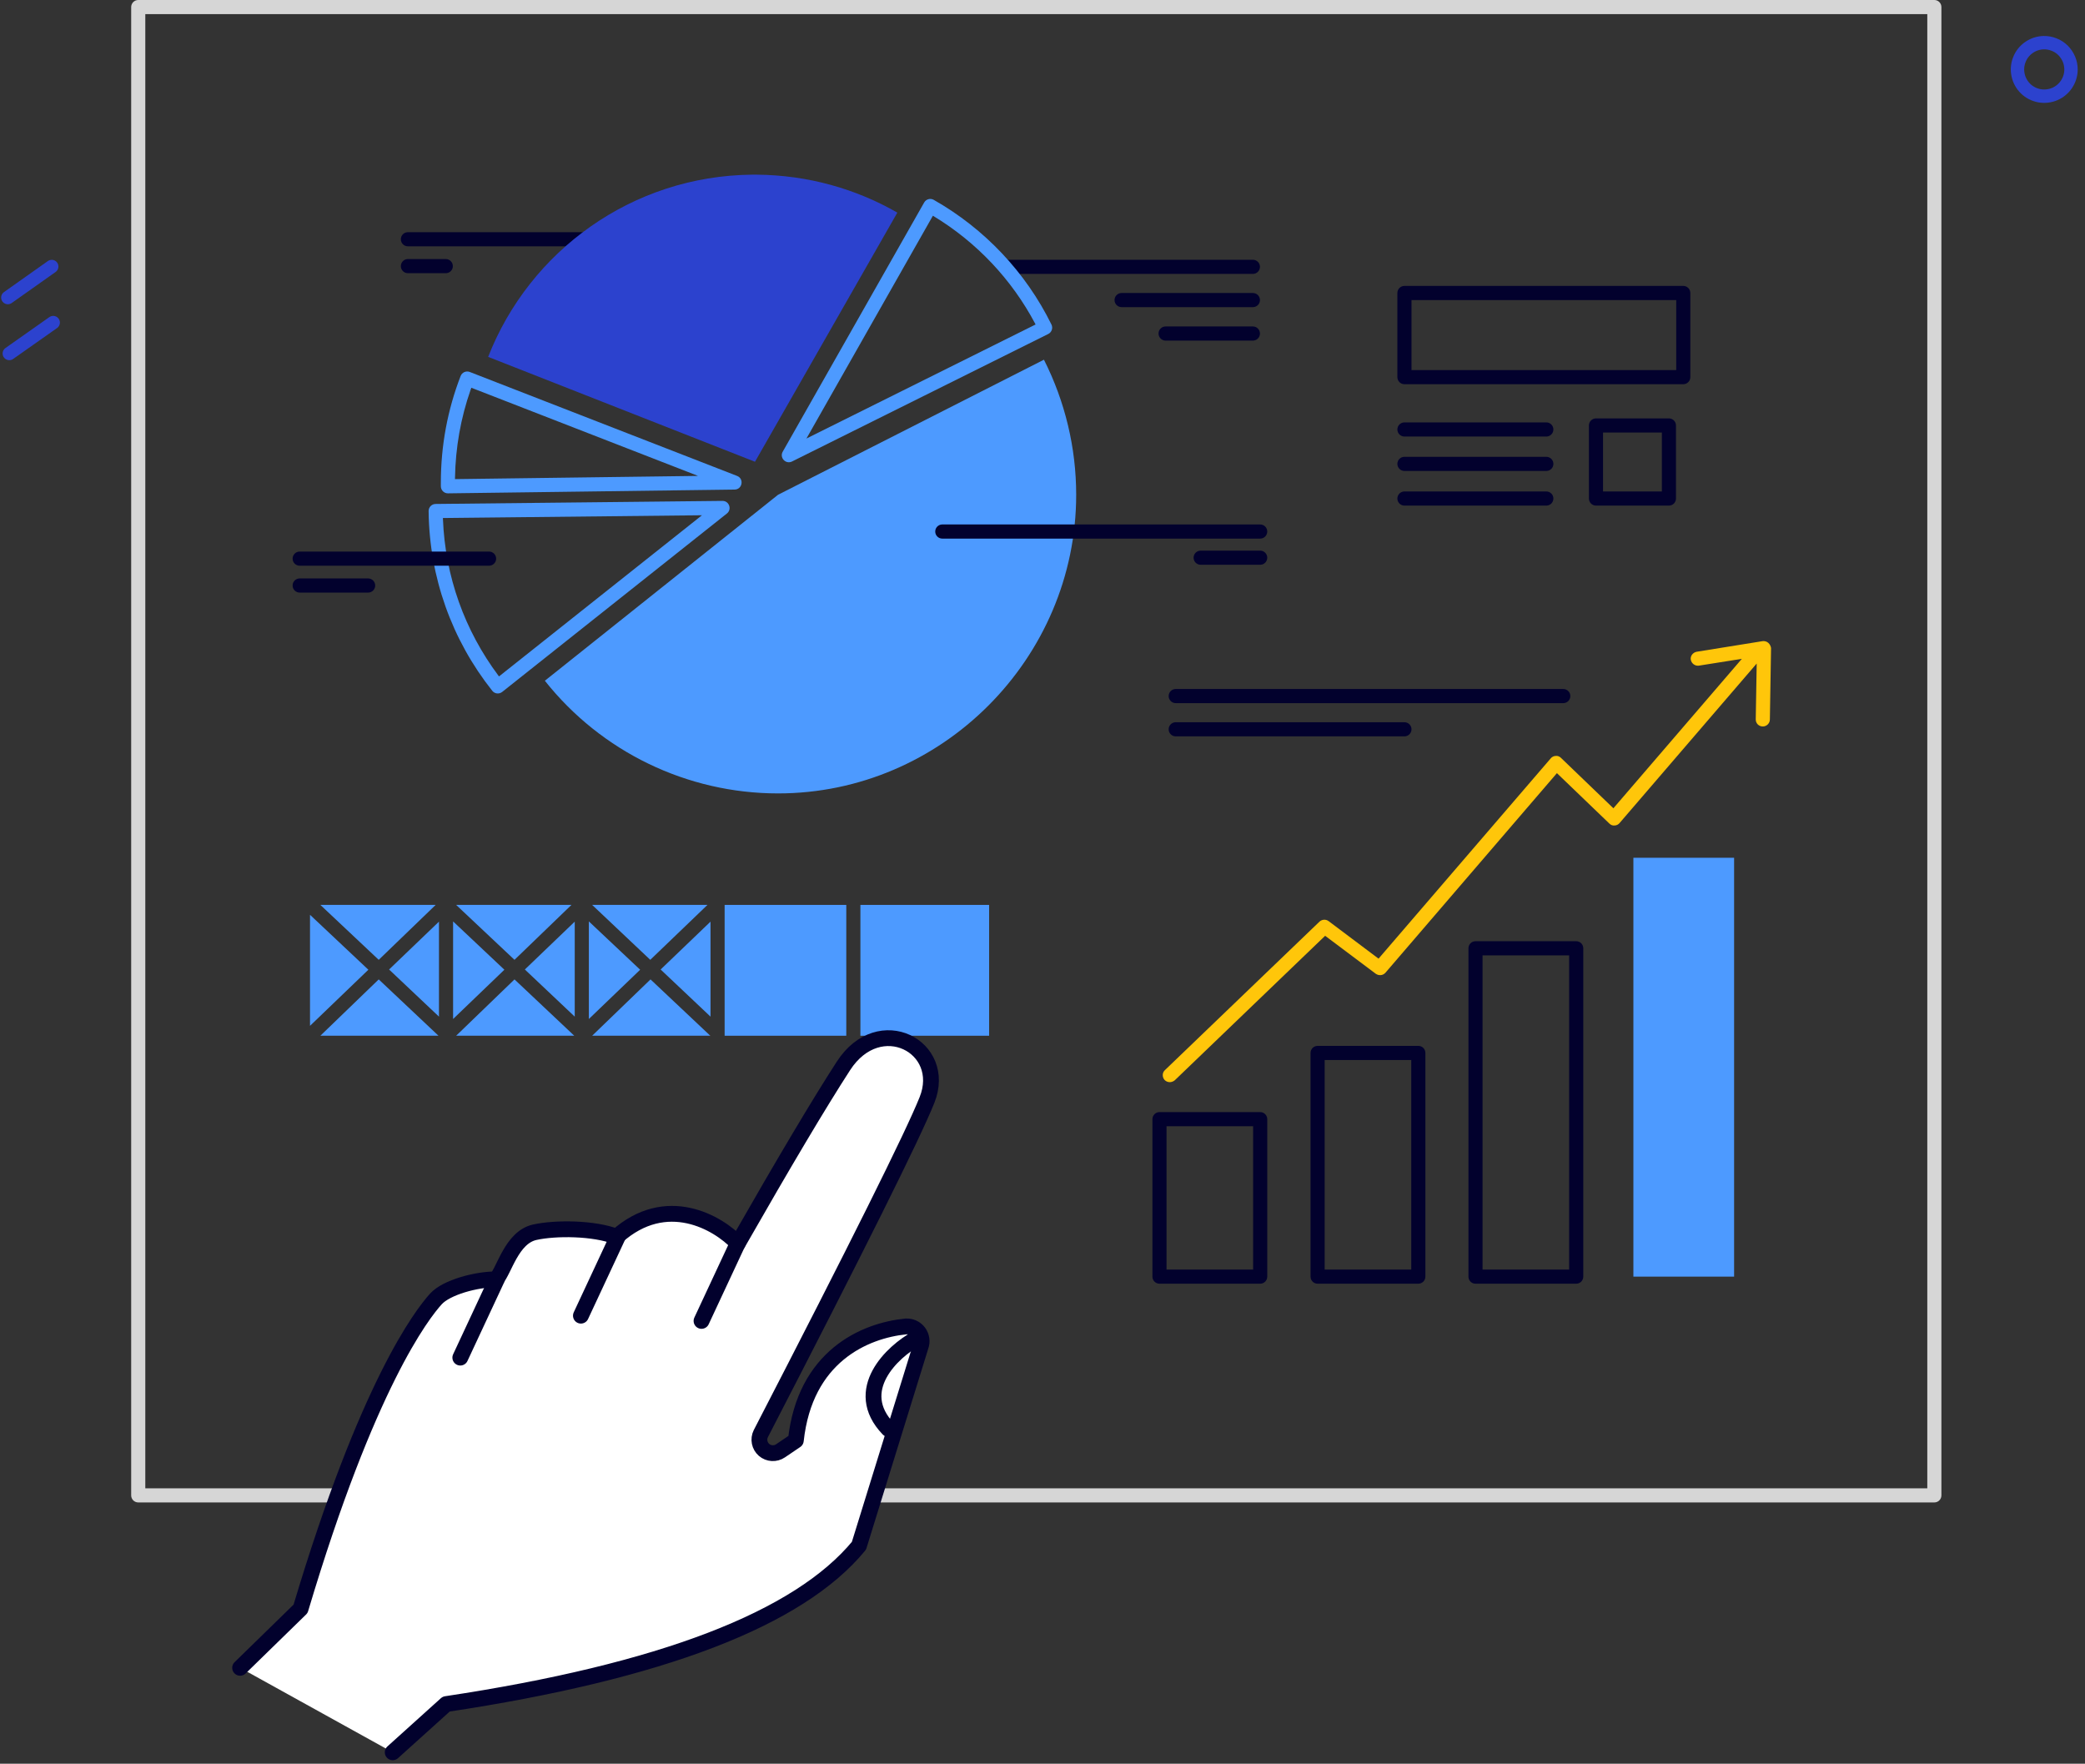 <?xml version="1.0" encoding="UTF-8"?>
<svg width="266px" height="225px" viewBox="0 0 266 225" version="1.1" xmlns="http://www.w3.org/2000/svg" xmlns:xlink="http://www.w3.org/1999/xlink">
    <rect x="0" y="0" width="266" height="225" fill="#333333" stroke="none"/>
    <title>新建内容</title>
    <g id="新主题" stroke="none" stroke-width="1" fill="none" fill-rule="evenodd">
        <g id="v2.0插画库" transform="translate(-746, -3629)">
            <g id="新建内容" transform="translate(747, 3629)">
                <g>
                    <path d="M245.781,0 L16.637,0 C16.139,0 15.736,0.404 15.736,0.902 L15.736,190.767 C15.736,191.265 16.139,191.669 16.637,191.669 L245.781,191.669 C246.278,191.669 246.681,191.265 246.681,190.767 L246.681,0.902 C246.681,0.404 246.278,0 245.781,0 Z M244.88,1.804 L244.88,189.865 L17.537,189.865 L17.537,1.804 L244.88,1.804 Z" id="shape_15_" fill="#D6D6D6"></path>
                    <path d="M159.773,141.872 L146.924,141.872 C146.427,141.872 146.024,142.276 146.024,142.774 L146.024,162.862 C146.024,163.36 146.427,163.764 146.924,163.764 L159.773,163.764 C160.27,163.764 160.674,163.36 160.674,162.862 L160.674,142.774 C160.674,142.276 160.27,141.872 159.773,141.872 Z M158.872,143.677 L158.872,161.959 L147.825,161.959 L147.825,143.677 L158.872,143.677 Z" id="Rectangle" fill="#02012D"></path>
                    <path d="M179.947,133.423 L167.098,133.423 C166.601,133.423 166.197,133.826 166.197,134.325 L166.197,162.862 C166.197,163.36 166.601,163.764 167.098,163.764 L179.947,163.764 C180.444,163.764 180.847,163.36 180.847,162.862 L180.847,134.325 C180.847,133.826 180.444,133.423 179.947,133.423 Z M179.046,135.227 L179.046,161.959 L167.998,161.959 L167.998,135.227 L179.046,135.227 Z" id="Rectangle" fill="#02012D"></path>
                    <path d="M200.09,120.071 L187.241,120.071 C186.744,120.071 186.341,120.475 186.341,120.973 L186.341,162.862 C186.341,163.36 186.744,163.764 187.241,163.764 L200.09,163.764 C200.587,163.764 200.991,163.36 200.991,162.862 L200.991,120.973 C200.991,120.475 200.587,120.071 200.09,120.071 Z M199.189,121.876 L199.189,161.959 L188.142,161.959 L188.142,121.876 L199.189,121.876 Z" id="Rectangle" fill="#02012D"></path>
                    <rect id="Rectangle" fill="#4D9AFF" x="207.385" y="109.426" width="12.849" height="53.435"></rect>
                    <path d="M224.587,82.002 C224.376,81.822 224.106,81.762 223.866,81.792 L215.46,83.145 C214.98,83.235 214.62,83.686 214.71,84.167 C214.8,84.648 215.25,84.979 215.731,84.919 L221.224,84.047 L204.833,103.112 L198.139,96.676 C197.959,96.496 197.718,96.406 197.478,96.436 C197.238,96.436 196.998,96.556 196.848,96.737 L174.873,122.297 L168.509,117.515 C168.149,117.245 167.668,117.275 167.338,117.575 L147.615,136.52 C147.255,136.851 147.255,137.422 147.585,137.783 C147.765,137.963 148.005,138.053 148.245,138.053 C148.455,138.053 148.696,137.963 148.876,137.813 L168.059,119.38 L174.513,124.221 C174.903,124.492 175.413,124.462 175.744,124.101 L197.628,98.631 L204.323,105.066 C204.503,105.247 204.743,105.337 204.983,105.307 C205.224,105.307 205.464,105.186 205.614,105.006 L223.116,84.648 L222.995,91.775 C222.995,92.286 223.386,92.677 223.896,92.677 C223.896,92.677 223.896,92.677 223.896,92.677 C224.376,92.677 224.797,92.286 224.797,91.775 L224.947,82.664 C224.917,82.453 224.797,82.183 224.587,82.002 Z" id="arrow_1_" fill="#FFC60A"></path>
                    <polygon id="Path" fill="#4D9AFF" points="65.96 123.68 72.324 129.694 72.324 117.575"></polygon>
                    <polygon id="Path" fill="#4D9AFF" points="56.804 129.995 63.348 123.71 56.804 117.545"></polygon>
                    <polygon id="Path" fill="#4D9AFF" points="89.256 115.44 74.546 115.44 81.961 122.447"></polygon>
                    <path d="M64.639,124.943 L57.194,132.13 L72.264,132.13 C72.264,132.13 72.264,132.13 72.264,132.13 L64.639,124.943 Z" id="Path" fill="#4D9AFF"></path>
                    <polygon id="Path" fill="#4D9AFF" points="74.125 129.995 80.67 123.71 74.125 117.545"></polygon>
                    <polygon id="Path" fill="#4D9AFF" points="38.551 116.703 38.551 130.867 45.996 123.71"></polygon>
                    <path d="M47.317,124.943 L39.872,132.13 L54.942,132.13 C54.942,132.13 54.942,132.13 54.942,132.13 L47.317,124.943 Z" id="Path" fill="#4D9AFF"></path>
                    <polygon id="Path" fill="#4D9AFF" points="54.582 115.44 39.872 115.44 47.317 122.447"></polygon>
                    <polygon id="Path" fill="#4D9AFF" points="89.646 129.694 89.646 117.575 83.282 123.68"></polygon>
                    <polygon id="Path" fill="#4D9AFF" points="48.638 123.68 55.003 129.694 55.003 117.575"></polygon>
                    <path d="M81.991,124.943 L74.546,132.13 L89.616,132.13 C89.616,132.13 89.616,132.13 89.616,132.13 L81.991,124.943 Z" id="Path" fill="#4D9AFF"></path>
                    <polygon id="Path" fill="#4D9AFF" points="71.904 115.44 57.194 115.44 64.639 122.447"></polygon>
                    <polygon id="Path" fill="#4D9AFF" points="106.967 115.44 91.447 115.44 91.447 132.13 91.447 132.13 106.967 132.13 106.967 132.13"></polygon>
                    <polygon id="Path" fill="#4D9AFF" points="125.19 115.44 108.769 115.44 108.769 132.13 108.769 132.13 125.19 132.13"></polygon>
                    <path d="M89.586,132.13 C89.616,132.16 89.616,132.16 89.646,132.16 C89.646,132.16 89.646,132.13 89.646,132.13 L89.586,132.13 Z" id="Path" fill="#FE7624"></path>
                    <path d="M211.918,53.375 L202.612,53.375 C202.114,53.375 201.711,53.779 201.711,54.277 L201.711,63.599 C201.711,64.097 202.114,64.501 202.612,64.501 L211.918,64.501 C212.415,64.501 212.819,64.097 212.819,63.599 L212.819,54.277 C212.819,53.779 212.415,53.375 211.918,53.375 Z M211.017,55.179 L211.017,62.697 L203.512,62.697 L203.512,55.179 L211.017,55.179 Z" id="Rectangle" fill="#02012D"></path>
                    <path d="M213.749,36.475 L178.175,36.475 C177.678,36.475 177.275,36.879 177.275,37.378 L177.275,48.113 C177.275,48.611 177.678,49.015 178.175,49.015 L213.749,49.015 C214.247,49.015 214.65,48.611 214.65,48.113 L214.65,37.378 C214.65,36.879 214.247,36.475 213.749,36.475 Z M212.849,38.28 L212.849,47.211 L179.076,47.211 L179.076,38.28 L212.849,38.28 Z" id="Rectangle" fill="#02012D"></path>
                    <path d="M196.278,62.697 C196.775,62.697 197.178,63.101 197.178,63.599 C197.178,64.079 196.803,64.472 196.33,64.5 L196.278,64.501 L178.175,64.501 C177.678,64.501 177.275,64.097 177.275,63.599 C177.275,63.119 177.65,62.726 178.122,62.698 L178.175,62.697 L196.278,62.697 Z" id="Path" fill="#02012D"></path>
                    <path d="M196.278,58.277 C196.775,58.277 197.178,58.68 197.178,59.179 C197.178,59.659 196.803,60.052 196.33,60.079 L196.278,60.081 L178.175,60.081 C177.678,60.081 177.275,59.677 177.275,59.179 C177.275,58.698 177.65,58.305 178.122,58.278 L178.175,58.277 L196.278,58.277 Z" id="Path" fill="#02012D"></path>
                    <path d="M196.278,53.886 C196.775,53.886 197.178,54.29 197.178,54.788 C197.178,55.269 196.803,55.661 196.33,55.689 L196.278,55.69 L178.175,55.69 C177.678,55.69 177.275,55.287 177.275,54.788 C177.275,54.308 177.65,53.915 178.122,53.888 L178.175,53.886 L196.278,53.886 Z" id="Path" fill="#02012D"></path>
                    <path d="M198.439,87.896 C198.936,87.896 199.34,88.3 199.34,88.798 C199.34,89.278 198.965,89.671 198.492,89.699 L198.439,89.7 L148.996,89.7 C148.498,89.7 148.095,89.296 148.095,88.798 C148.095,88.318 148.47,87.925 148.943,87.897 L148.996,87.896 L198.439,87.896 Z" id="Path" fill="#02012D"></path>
                    <path d="M178.175,92.136 C178.673,92.136 179.076,92.54 179.076,93.038 C179.076,93.518 178.701,93.911 178.228,93.939 L178.175,93.94 L148.996,93.94 C148.498,93.94 148.095,93.536 148.095,93.038 C148.095,92.558 148.47,92.165 148.943,92.137 L148.996,92.136 L178.175,92.136 Z" id="Path" fill="#02012D"></path>
                    <path d="M98.262,63.118 L132.184,45.888 C134.886,51.24 136.297,57.134 136.297,63.118 C136.297,84.017 119.126,101.217 98.262,101.217 C86.674,101.217 75.716,95.925 68.512,86.843 L98.262,63.118 Z" id="Path" fill="#4D9AFF"></path>
                    <path d="M158.842,33.138 C159.34,33.138 159.743,33.542 159.743,34.04 C159.743,34.52 159.368,34.913 158.895,34.94 L158.842,34.942 L127.411,34.942 C126.914,34.942 126.511,34.538 126.511,34.04 C126.511,33.559 126.886,33.167 127.358,33.139 L127.411,33.138 L158.842,33.138 Z" id="Path" fill="#02012D"></path>
                    <path d="M158.842,37.378 C159.34,37.378 159.743,37.781 159.743,38.28 C159.743,38.76 159.368,39.153 158.895,39.18 L158.842,39.182 L142.091,39.182 C141.594,39.182 141.19,38.778 141.19,38.28 C141.19,37.799 141.565,37.407 142.038,37.379 L142.091,37.378 L158.842,37.378 Z" id="Path" fill="#02012D"></path>
                    <path d="M158.842,41.648 C159.34,41.648 159.743,42.051 159.743,42.55 C159.743,43.03 159.368,43.423 158.895,43.45 L158.842,43.452 L147.705,43.452 C147.207,43.452 146.804,43.048 146.804,42.55 C146.804,42.069 147.179,41.677 147.652,41.649 L147.705,41.648 L158.842,41.648 Z" id="Path" fill="#02012D"></path>
                    <path d="M159.773,66.907 C160.27,66.907 160.674,67.311 160.674,67.809 C160.674,68.289 160.299,68.682 159.826,68.709 L159.773,68.711 L119.216,68.711 C118.718,68.711 118.315,68.307 118.315,67.809 C118.315,67.328 118.69,66.936 119.163,66.908 L119.216,66.907 L159.773,66.907 Z" id="Path" fill="#02012D"></path>
                    <path d="M159.773,70.245 C160.27,70.245 160.674,70.648 160.674,71.147 C160.674,71.627 160.299,72.02 159.826,72.047 L159.773,72.049 L152.178,72.049 C151.68,72.049 151.277,71.645 151.277,71.147 C151.277,70.666 151.652,70.274 152.125,70.246 L152.178,70.245 L159.773,70.245 Z" id="Path" fill="#02012D"></path>
                    <path d="M75.206,29.619 C75.704,29.619 76.107,30.023 76.107,30.522 C76.107,31.002 75.732,31.395 75.259,31.422 L75.206,31.424 L51.04,31.424 C50.542,31.424 50.139,31.02 50.139,30.522 C50.139,30.041 50.514,29.648 50.987,29.621 L51.04,29.619 L75.206,29.619 Z" id="Path" fill="#02012D"></path>
                    <path d="M55.873,33.047 C56.371,33.047 56.774,33.451 56.774,33.95 C56.774,34.43 56.399,34.823 55.926,34.85 L55.873,34.852 L51.04,34.852 C50.542,34.852 50.139,34.448 50.139,33.95 C50.139,33.469 50.514,33.076 50.987,33.049 L51.04,33.047 L55.873,33.047 Z" id="Path" fill="#02012D"></path>
                    <path d="M91.167,63.9 L54.573,64.291 C54.075,64.296 53.676,64.704 53.682,65.202 C53.772,73.649 56.654,81.64 61.803,88.127 C62.112,88.516 62.678,88.581 63.067,88.272 L91.736,65.509 C92.409,64.975 92.025,63.891 91.167,63.9 Z M88.556,65.732 L62.662,86.291 L62.592,86.199 C58.283,80.445 55.795,73.532 55.509,66.218 L55.504,66.085 L88.556,65.732 Z" id="Path" fill="#4D9AFF"></path>
                    <path d="M57.765,47.968 C56.102,52.275 55.243,56.84 55.243,61.554 L55.243,62.035 C55.243,62.538 55.653,62.944 56.155,62.937 L92.72,62.456 C93.71,62.443 93.957,61.072 93.034,60.713 L58.931,47.452 C58.467,47.272 57.945,47.503 57.765,47.968 Z M59.13,49.465 L88.057,60.713 L57.047,61.121 L57.049,60.943 C57.113,57.076 57.785,53.322 59.032,49.743 L59.13,49.465 Z" id="Path" fill="#4D9AFF"></path>
                    <path d="M116.902,25.836 L98.86,57.62 C98.42,58.394 99.247,59.27 100.043,58.874 L132.735,42.606 C133.18,42.385 133.362,41.845 133.142,41.399 C129.859,34.73 124.608,29.175 118.129,25.497 C117.696,25.251 117.147,25.403 116.902,25.836 Z M118.017,27.52 L118.124,27.585 C123.592,30.901 128.079,35.648 131.062,41.287 L131.119,41.395 L101.883,55.944 L118.017,27.52 Z" id="Path" fill="#4D9AFF"></path>
                    <path d="M113.482,27.124 C108.198,24.086 102.074,22.342 95.56,22.282 L94.959,22.282 C79.619,22.433 66.56,32.025 61.277,45.527 L95.32,58.908 L113.482,27.124 Z" id="Path" fill="#2C42CE"></path>
                    <path d="M61.397,70.365 C61.894,70.365 62.297,70.769 62.297,71.267 C62.297,71.747 61.923,72.14 61.45,72.168 L61.397,72.169 L37.231,72.169 C36.733,72.169 36.33,71.765 36.33,71.267 C36.33,70.787 36.705,70.394 37.178,70.366 L37.231,70.365 L61.397,70.365 Z" id="Path" fill="#02012D"></path>
                    <path d="M45.966,73.793 C46.464,73.793 46.867,74.197 46.867,74.695 C46.867,75.175 46.492,75.568 46.019,75.596 L45.966,75.597 L37.231,75.597 C36.733,75.597 36.33,75.193 36.33,74.695 C36.33,74.215 36.705,73.822 37.178,73.794 L37.231,73.793 L45.966,73.793 Z" id="Path" fill="#02012D"></path>
                    <path d="M49.101,223.544 L55.925,217.39 C83.349,213.262 100.903,206.529 108.585,197.19 L116.467,171.73 C116.681,171.139 116.583,170.477 116.203,169.967 C115.829,169.463 115.221,169.182 114.59,169.214 C109.254,169.743 101.686,173.062 100.531,183.759 L98.575,185.084 C97.927,185.524 97.066,185.476 96.471,184.961 C95.883,184.446 95.716,183.599 96.063,182.895 C108.379,159.057 115.445,144.871 117.261,140.337 C119.985,133.535 111.192,128.898 106.608,135.974 C103.552,140.692 99.058,148.244 93.125,158.631 C90.619,155.98 84.02,152.09 77.668,157.775 C74.797,156.638 69.86,156.613 67.228,157.197 C64.257,157.85 63.322,162.147 62.285,163.208 C59.773,163.203 55.951,164.224 54.609,165.711 C52.857,167.647 45.894,176.573 37.346,205.242 L29.633,212.766" id="路径" stroke="#02012D" stroke-width="2.017" fill="#FFFFFF" stroke-linecap="round" stroke-linejoin="round" stroke-dasharray="0,0"></path>
                    <line x1="62.407" y1="163.159" x2="57.724" y2="173.194" id="直线" stroke="#02012D" stroke-width="2.017" stroke-linecap="round" stroke-linejoin="round" stroke-dasharray="0,0"></line>
                    <line x1="77.794" y1="157.807" x2="73.111" y2="167.842" id="直线备份" stroke="#02012D" stroke-width="2.017" stroke-linecap="round" stroke-linejoin="round" stroke-dasharray="0,0"></line>
                    <line x1="93.181" y1="158.476" x2="88.498" y2="168.511" id="直线备份" stroke="#02012D" stroke-width="2.017" stroke-linecap="round" stroke-linejoin="round" stroke-dasharray="0,0"></line>
                    <path d="M112.338,182.295 C107.587,177.342 112.885,172.409 115.911,170.761" id="路径" stroke="#02012D" stroke-width="2.017" stroke-linecap="round" stroke-linejoin="round" stroke-dasharray="0,0"></path>
                    <line x1="5.787" y1="41.152" x2="0.188" y2="45.095" id="路径-8备份" stroke="#2C42CE" stroke-width="1.707" stroke-linecap="round" stroke-linejoin="round" stroke-dasharray="0,0"></line>
                    <line x1="5.599" y1="34" x2="0" y2="37.96" id="路径-9备份" stroke="#2C42CE" stroke-width="1.707" stroke-linecap="round" stroke-linejoin="round" stroke-dasharray="0,0"></line>
                    <path d="M261.045,5.683 C260.625,5.513 260.165,5.433 259.715,5.443 C259.045,5.463 258.395,5.673 257.845,6.063 C257.295,6.443 256.865,6.983 256.625,7.613 C256.375,8.233 256.325,8.923 256.465,9.573 C256.605,10.233 256.935,10.833 257.415,11.303 C257.895,11.773 258.505,12.083 259.165,12.213 C259.825,12.333 260.505,12.263 261.125,12.003 C261.745,11.743 262.275,11.303 262.645,10.743 C263.015,10.183 263.215,9.533 263.215,8.863 C263.215,8.403 263.125,7.953 262.945,7.533 C262.765,7.113 262.505,6.733 262.185,6.413 C261.855,6.093 261.475,5.843 261.045,5.683 Z" id="路径备份-16" stroke="#2C42CE" stroke-width="1.707" stroke-linecap="round" stroke-linejoin="round" stroke-dasharray="0,0"></path>
                </g>
                <g id="graph_5_" transform="translate(146.024, 81.784)"></g>
                <g id="oragne_bar" transform="translate(38.551, 115.44)"></g>
                <g id="layout_3_" transform="translate(177.275, 36.475)"></g>
                <g id="lines_7_" transform="translate(148.095, 87.896)"></g>
                <g id="circle_graph_4_" transform="translate(36.33, 22.282)">
                    <g id="Group" transform="translate(13.809, 7.337)"></g>
                </g>
            </g>
        </g>
    </g>
</svg>